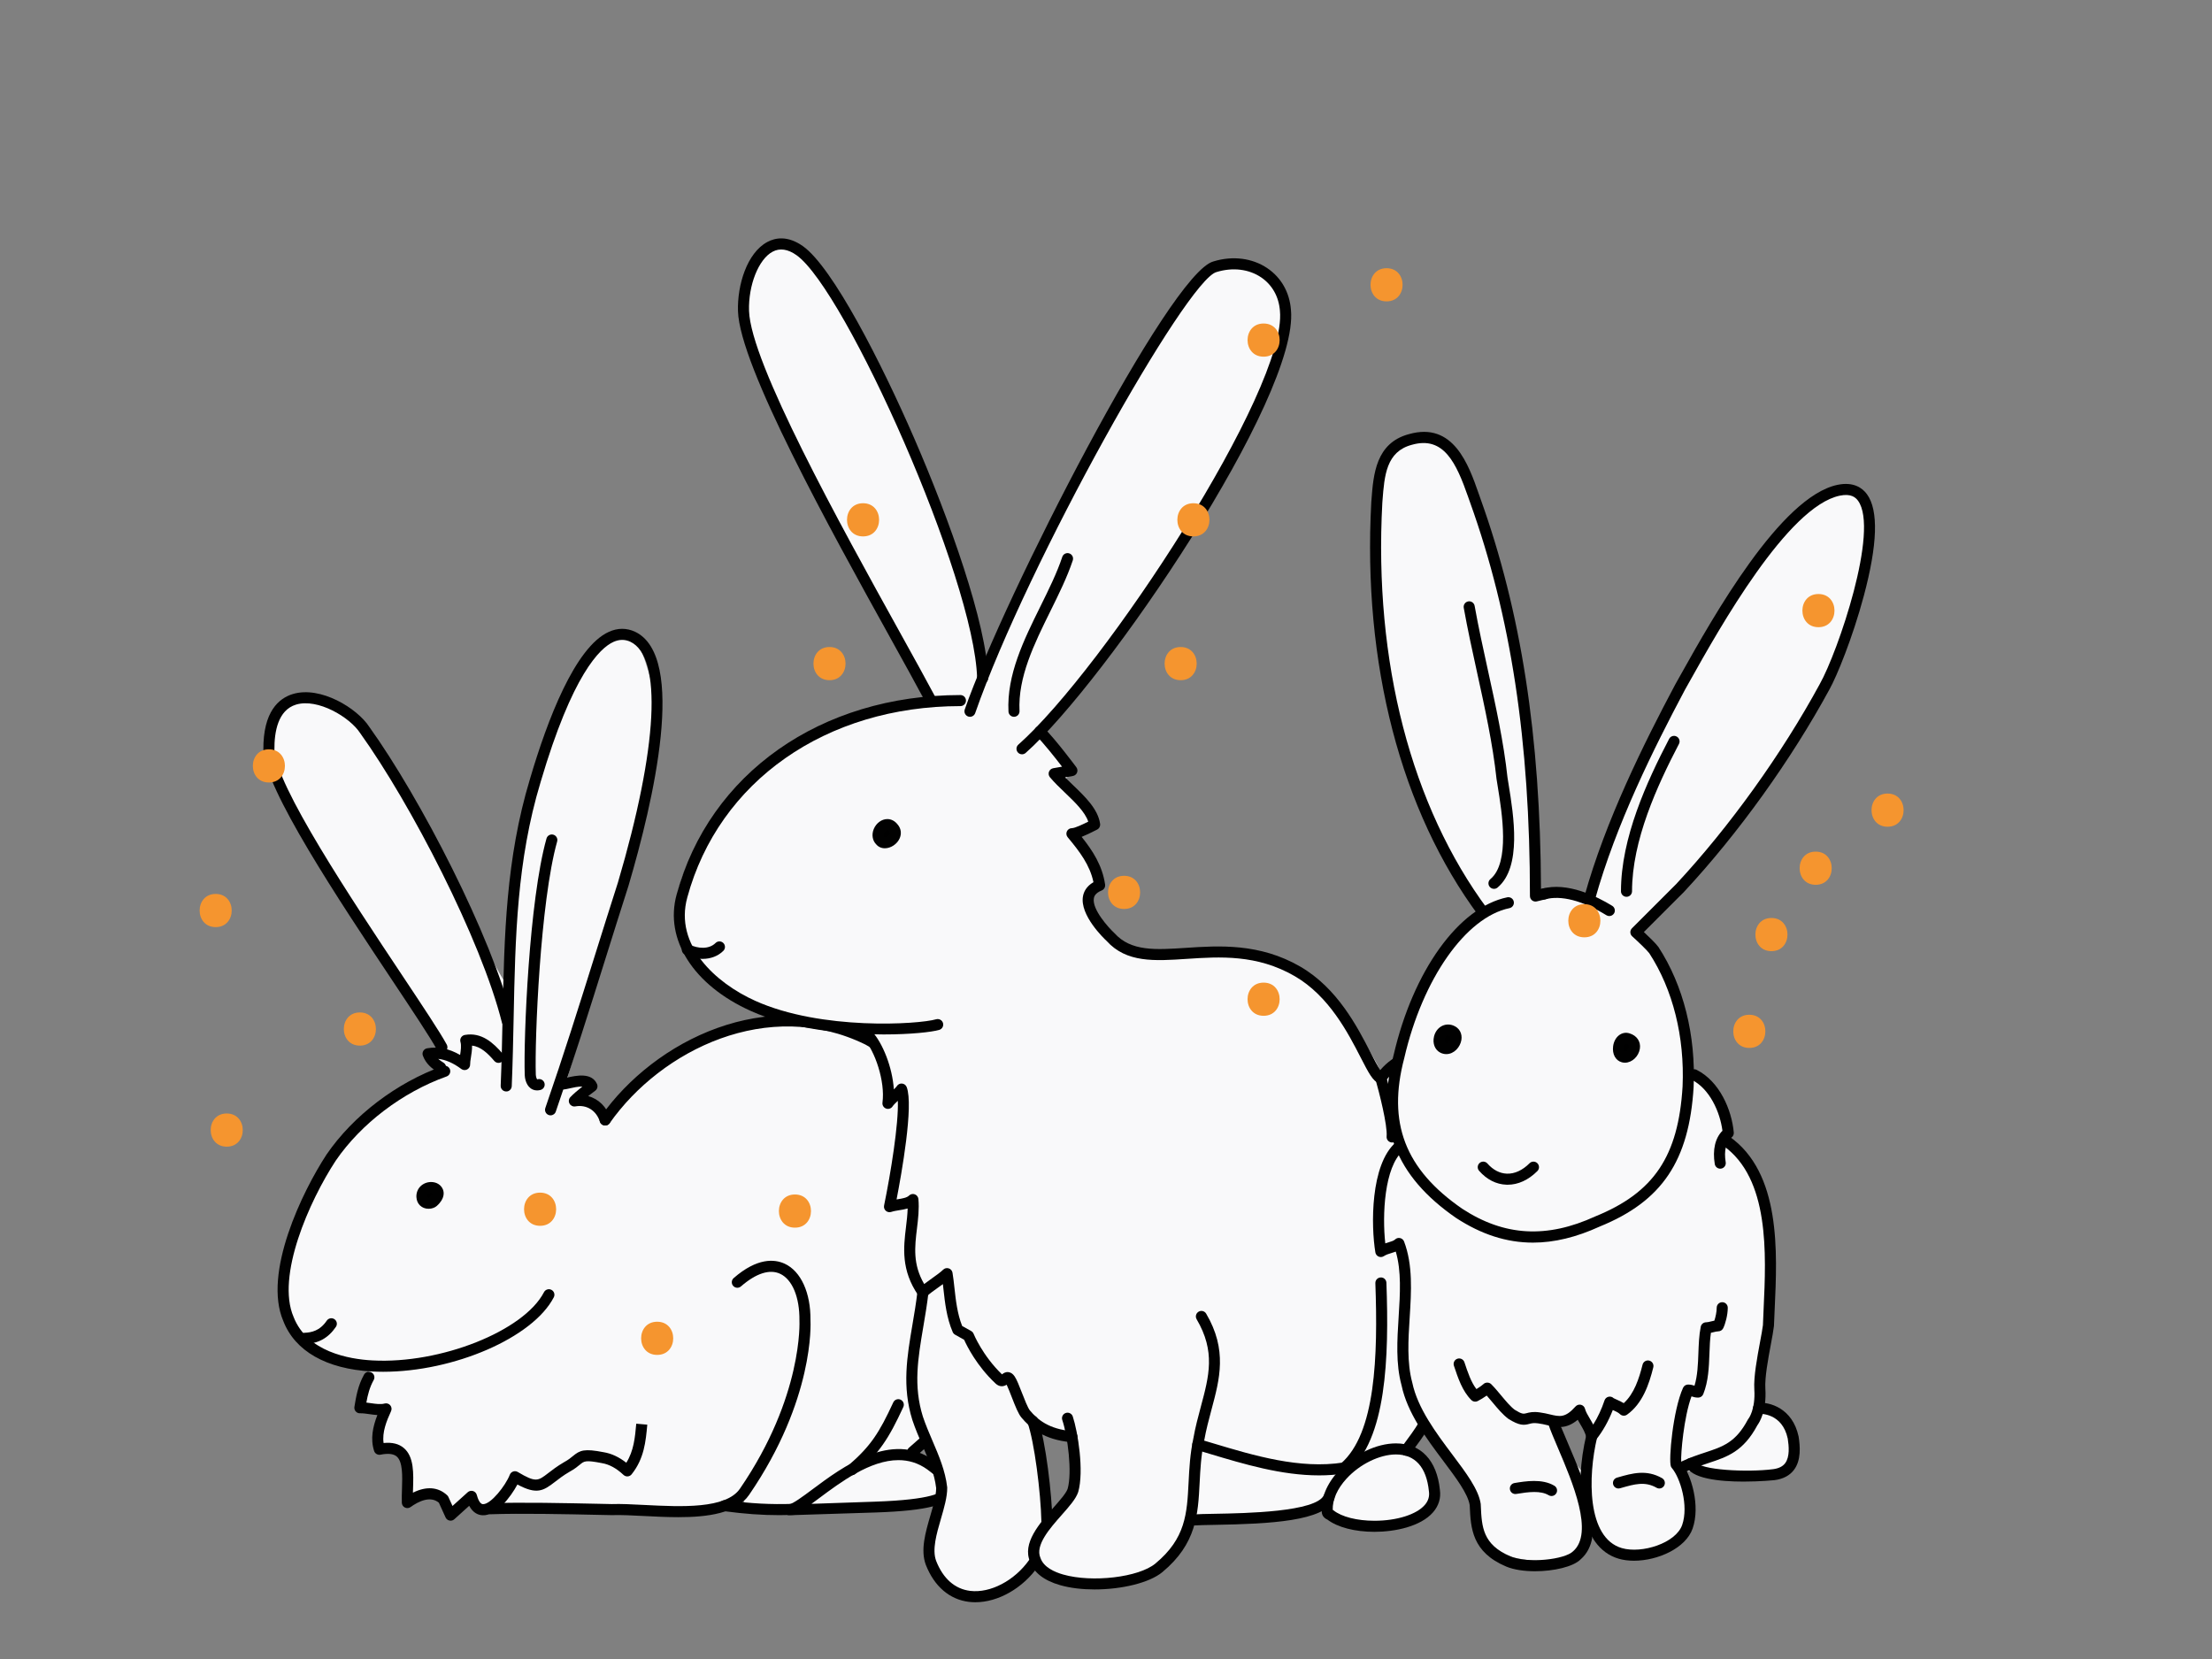 <?xml version="1.0" encoding="utf-8"?>
<!-- Generator: Adobe Illustrator 16.0.0, SVG Export Plug-In . SVG Version: 6.00 Build 0)  -->
<!DOCTYPE svg PUBLIC "-//W3C//DTD SVG 1.1//EN" "http://www.w3.org/Graphics/SVG/1.1/DTD/svg11.dtd">
<svg version="1.1" xmlns="http://www.w3.org/2000/svg" xmlns:xlink="http://www.w3.org/1999/xlink" x="0px" y="0px" width="400px"
	 height="300px" viewBox="0 0 400 300" enable-background="new 0 0 400 300" xml:space="preserve">
<rect x="0" y="0" width="400" height="300" fill="#808080" stroke="none"/>
<g id="Hase_links">
	<g>
		<path fill="#F9F9FA" d="M102.3,195.871c0,0,17.356-55.241,15.728-70.855c-0.058-1.673-2.182-9.298-3.833-9.787
			c-12.121-3.762-22.595,38.995-21.531,64.622c-9.023-14.042-14.884-33.594-25.872-46.661c-4.355-5.119-13.999-12.423-17.442-1.585
			c-1.327,3.679,0.495,7.75,2.071,11.33c3.748,8.591,24.953,38.75,28.488,46.441c-3.422,0.844-2.69,1-0.031,4.36
			c-3.023,1.921-6.815,2.598-9.832,4.7c-7.942,5.451-17.71,23.865-18.681,32.619c-0.57,4.562,0.722,10.422,4.821,13.371
			c3.529,2.24,7.162,2.205,10.792,2.08c-0.445,2.923-1.978,5.883-1.515,8.773c1.095,0.144,2.177-0.074,3.267-0.112
			c0.075,2.179-0.757,4.388-0.682,6.564c3.278,0.25,4.68-1.251,6.088,2.697c0.613,1.978,0.332,4.349,0.401,6.345
			c4.818-2.527,5.062-0.719,7.358,2.655c2.146-0.984,2.485-1.722,4.305-1.603c0.37,0.169,0.589,1.252,1.139,1.415
			c0.733,0.156,1.615-0.602,2.522-0.633c4.271-0.476,29.95,2.083,41.485-0.837c1.177-0.299,2.246-2.314,3.087-2.695
			c-1.282,3.678,2.678,3.904,5.587,3.985c6.728,0.132,32.348-1.113,32.345-3.839c-0.003-3.224-4.667-4.927-7.801-6.271
			c14.371-12.667,15.695-30.426,15.614-39.874c-0.212-24.656-8.693-29.542-15.342-29.558c-7.457-7.312-16.739-7.765-22.02-8.128
			c-19.91-1.767-31.62,15.623-33.354,18.046c-1.164-2.142-3.534-5.012-5.705-4.755c1.039-1.49,2.322-1.176,3.354-2.847
			C105.618,194.615,104.291,195.62,102.3,195.871"/>
	</g>
	<g>
		<path fill="#010101" d="M69.295,248.06c-0.688,0-1.372-0.018-2.049-0.055c-8.218-0.443-13.904-3.678-16.01-9.107
			c-3.745-8.678,3.471-23.502,7.811-30.123c4.828-7.048,12.688-13.022,21.039-16c0.522-0.185,1.092,0.086,1.278,0.606
			s-0.086,1.093-0.606,1.278c-7.968,2.84-15.463,8.533-20.049,15.229c-4.796,7.316-10.796,20.896-7.623,28.252
			c2.45,6.312,9.99,7.638,14.268,7.868c12.316,0.672,27.384-5.331,31.014-12.337c0.253-0.491,0.857-0.682,1.348-0.428
			s0.682,0.857,0.428,1.348C96.343,241.928,82.034,248.06,69.295,248.06z"/>
	</g>
	<g>
		<path fill="#010101" d="M81.484,274.986c-0.068,0-0.136-0.007-0.203-0.021c-0.312-0.065-0.575-0.275-0.707-0.565l-1.213-2.665
			c-1.541-1.271-3.622-0.282-5.117,0.79c-0.3,0.215-0.692,0.247-1.024,0.085c-0.331-0.163-0.545-0.494-0.558-0.863
			c-0.027-0.798,0.001-1.67,0.029-2.514c0.075-2.303,0.161-4.912-0.962-5.862c-0.575-0.484-1.557-0.593-2.925-0.315
			c-0.501,0.093-0.994-0.189-1.15-0.673c-0.71-2.195-0.233-4.394,0.587-6.496c-0.502-0.03-0.999-0.101-1.467-0.168
			c-0.608-0.087-1.185-0.167-1.664-0.153c-0.299,0.019-0.588-0.113-0.785-0.339c-0.198-0.226-0.284-0.527-0.236-0.822
			c0.31-1.885,0.63-3.828,1.74-5.829c0.268-0.483,0.875-0.657,1.359-0.391c0.483,0.269,0.658,0.877,0.39,1.359
			c-0.748,1.35-1.077,2.693-1.329,4.087c0.271,0.031,0.542,0.07,0.809,0.108c0.887,0.127,1.805,0.257,2.473,0.066
			c0.375-0.109,0.779,0.013,1.034,0.309s0.314,0.713,0.151,1.068c-0.817,1.785-1.636,3.815-1.35,5.764
			c1.55-0.161,2.751,0.136,3.654,0.897c1.862,1.575,1.764,4.564,1.669,7.455c-0.007,0.213-0.014,0.423-0.02,0.629
			c2.405-1.204,4.564-1.056,6.195,0.467c0.096,0.09,0.174,0.197,0.228,0.317l0.736,1.617l2.752-2.484
			c0.257-0.233,0.618-0.313,0.952-0.218c0.333,0.099,0.592,0.356,0.683,0.691c0.168,0.617,0.537,1.682,1.125,1.682
			c0.014,0,0.029,0,0.044,0c1.391,0,4.035-3.334,4.807-5.322c0.106-0.275,0.328-0.484,0.606-0.58
			c0.278-0.097,0.584-0.063,0.837,0.087c3.255,1.937,3.639,1.642,5.488,0.211c0.722-0.559,1.621-1.254,2.883-1.99
			c0.769-0.419,1.203-0.777,1.586-1.094c1.297-1.074,2.065-1.39,5.593-0.7c1.382,0.227,2.753,0.865,4.072,1.9
			c1.357-2.162,1.573-4.55,1.8-7.061l1.993,0.175c-0.273,3.019-0.555,6.134-2.833,8.981c-0.174,0.217-0.431,0.353-0.708,0.372
			c-0.275,0.024-0.551-0.076-0.755-0.267c-1.302-1.216-2.585-1.914-3.922-2.134c-2.94-0.571-3.179-0.376-3.965,0.273
			c-0.408,0.337-0.966,0.799-1.878,1.295c-1.123,0.655-1.929,1.28-2.641,1.831c-2.112,1.635-3.292,2.339-6.781,0.468
			c-1.198,2.232-3.815,5.716-6.33,5.562c-0.745-0.039-1.684-0.397-2.39-1.709l-2.69,2.429
			C81.968,274.896,81.729,274.986,81.484,274.986z"/>
	</g>
	<g>
		<path fill="#010101" d="M122.677,274.353c-2.091,0-4.207-0.108-6.188-0.209c-2.177-0.111-4.236-0.216-5.868-0.16l-2.061-0.042
			c-6.373-0.137-14.303-0.308-19.837-0.117c-0.553,0.041-1.016-0.412-1.034-0.965c-0.019-0.552,0.413-1.015,0.965-1.033
			c5.591-0.194,13.552-0.021,19.949,0.115l2.005,0.043c1.663-0.06,3.762,0.048,5.983,0.162c6.541,0.334,14.685,0.749,17.223-2.957
			c11.438-16.683,10.758-30.28,10.75-30.416c0.043-4.212-1.295-7.417-3.496-8.435c-1.898-0.881-4.346-0.089-7.078,2.283
			c-0.418,0.363-1.049,0.318-1.411-0.1c-0.362-0.417-0.318-1.048,0.099-1.41c4.258-3.697,7.37-3.448,9.229-2.589
			c2.925,1.354,4.708,5.262,4.654,10.2c0.033,0.51,0.724,14.353-11.098,31.597C133.185,273.647,128.017,274.353,122.677,274.353z"/>
	</g>
	<g>
		<path fill="#010101" d="M99.559,201.689c-0.108,0-0.218-0.018-0.327-0.055c-0.522-0.181-0.799-0.75-0.619-1.271
			c3.361-9.725,6.067-18.356,8.932-27.496c1.346-4.293,2.717-8.668,4.193-13.271c7.233-24.488,8.078-40.775,2.25-43.547
			c-1-0.457-2.011-0.447-3.073,0.037c-2.451,1.116-7.415,5.879-13.128,25.24l-0.044,0.148c-4.282,14.175-4.562,27.936-4.859,42.504
			c-0.083,4.052-0.168,8.242-0.346,12.436c-0.023,0.553-0.498,1.005-1.042,0.957c-0.552-0.023-0.98-0.489-0.957-1.041
			c0.177-4.172,0.262-8.351,0.344-12.392c0.299-14.71,0.583-28.604,4.942-43.036l0.042-0.142
			c3.114-10.551,8.107-23.712,14.218-26.494c1.599-0.729,3.198-0.739,4.748-0.028c9.453,4.496,3.314,30.717-1.185,45.948
			c-1.481,4.62-2.851,8.99-4.195,13.279c-2.87,9.154-5.58,17.8-8.95,27.551C100.361,201.43,99.974,201.689,99.559,201.689z"/>
	</g>
	<g>
		<path fill="#010101" d="M97.123,197.181c-0.519,0-0.906-0.19-1.163-0.379c-0.965-0.712-1.061-2.125-1.07-2.401
			c-0.227-6.6,0.773-31.557,3.935-42.773c0.15-0.531,0.703-0.84,1.234-0.691c0.531,0.15,0.841,0.702,0.691,1.234
			c-3.055,10.838-4.078,35.848-3.86,42.162c0.015,0.326,0.139,0.748,0.25,0.852c0.006-0.004,0.039-0.007,0.094-0.021
			c0.533-0.146,1.083,0.171,1.227,0.702c0.145,0.533-0.169,1.083-0.703,1.228C97.527,197.154,97.316,197.181,97.123,197.181z"/>
	</g>
	<g>
		<path fill="#010101" d="M79.672,194.016c-0.179,0-0.36-0.048-0.524-0.149c-1.011-0.623-2.12-1.464-2.678-2.968
			c-0.103-0.277-0.078-0.587,0.069-0.844c0.147-0.258,0.401-0.437,0.692-0.488c1.99-0.355,3.955,0.039,5.971,1.202
			c0.128-0.807,0.254-1.696,0.064-2.357c-0.078-0.271-0.037-0.564,0.113-0.805s0.395-0.405,0.673-0.455
			c3.016-0.539,5.155,1.417,6.855,3.4c0.359,0.419,0.311,1.05-0.108,1.409c-0.42,0.36-1.051,0.312-1.41-0.108
			c-1.169-1.363-2.459-2.607-4.027-2.77c0.016,0.752-0.103,1.498-0.206,2.143c-0.078,0.485-0.15,0.943-0.14,1.244
			c0.013,0.384-0.195,0.741-0.536,0.92c-0.34,0.178-0.753,0.146-1.061-0.084c-1.449-1.079-2.828-1.685-4.175-1.829
			c0.256,0.227,0.57,0.451,0.954,0.688c0.47,0.289,0.616,0.905,0.326,1.376C80.335,193.847,80.007,194.016,79.672,194.016z"/>
	</g>
	<g>
		<path fill="#010101" d="M109.433,203.529c-0.422,0-0.815-0.27-0.952-0.692c-0.661-2.044-2.405-3.126-4.442-2.766
			c-0.422,0.076-0.849-0.129-1.054-0.507c-0.206-0.378-0.146-0.846,0.147-1.16c0.516-0.552,1.36-1.273,2.181-1.918
			c-0.727-0.033-1.713,0.193-2.301,0.326c-0.426,0.096-0.791,0.175-1.045,0.199c-0.555,0.05-1.039-0.348-1.093-0.897
			s0.348-1.039,0.897-1.093c0.195-0.02,0.474-0.086,0.8-0.16c1.549-0.349,4.431-1,5.386,1.17c0.191,0.433,0.052,0.94-0.332,1.216
			c-0.39,0.279-0.831,0.614-1.263,0.959c1.859,0.508,3.351,1.939,4.021,4.016c0.17,0.525-0.119,1.089-0.644,1.259
			C109.639,203.514,109.535,203.529,109.433,203.529z"/>
	</g>
	<g>
		<path fill="#010101" d="M79.911,190.375c-0.354,0-0.698-0.188-0.879-0.522c-1.2-2.207-4.344-6.929-7.984-12.396
			c-9.783-14.695-23.181-34.821-23.423-41.84c-0.07-7.018,2.863-9.374,5.337-10.118c5.012-1.507,11.639,2.579,13.82,5.946
			c9.177,12.787,22.101,37.729,25.929,53.011c0.134,0.536-0.191,1.079-0.727,1.213c-0.535,0.135-1.079-0.19-1.213-0.727
			c-3.774-15.064-16.542-39.691-25.641-52.371c-1.86-2.87-7.655-6.341-11.592-5.158c-3.292,0.991-3.946,4.984-3.914,8.159
			c0.222,6.428,13.982,27.099,23.088,40.776c3.817,5.734,6.833,10.265,8.076,12.55c0.264,0.485,0.084,1.092-0.401,1.356
			C80.236,190.336,80.072,190.375,79.911,190.375z"/>
	</g>
	<g>
		<path fill="#010101" d="M165.035,263.543c-0.277,0-0.552-0.114-0.75-0.338c-0.366-0.413-0.327-1.045,0.086-1.411
			c0.587-0.52,1.067-0.939,1.549-1.361c0.796-0.696,1.6-1.399,2.916-2.576c10.88-11.662,13.459-43.421,7.023-56.934
			c-2.198-4.614-5.161-6.841-8.784-6.574c-3.622,0.05-5.866-1.822-7.871-3.501c-0.939-0.786-1.827-1.528-2.746-1.976
			c-17.497-8.551-36.865,0.954-46.208,14.232c-0.318,0.453-0.942,0.563-1.393,0.242c-0.452-0.317-0.561-0.941-0.243-1.393
			c9.818-13.956,30.23-23.914,48.72-14.88c1.138,0.555,2.163,1.411,3.153,2.24c1.903,1.594,3.697,3.09,6.496,3.036
			c4.42-0.296,8.132,2.359,10.681,7.713c6.76,14.194,4.274,46.68-7.432,59.221c-1.388,1.246-2.196,1.953-2.996,2.653
			c-0.479,0.42-0.957,0.838-1.541,1.354C165.506,263.46,165.27,263.543,165.035,263.543z"/>
	</g>
	<g>
		<path fill="#010101" d="M154.059,266.76c-0.281,0-0.56-0.117-0.757-0.347c-0.361-0.418-0.315-1.049,0.103-1.41
			c4.065-3.51,5.595-5.927,8.128-11.407c0.232-0.501,0.829-0.721,1.327-0.487c0.501,0.231,0.72,0.825,0.488,1.327
			c-2.626,5.68-4.325,8.358-8.636,12.081C154.523,266.68,154.291,266.76,154.059,266.76z"/>
	</g>
	<g>
		<path fill="#010101" d="M142.725,274c-0.537,0-0.98-0.385-0.999-0.925c-0.002-0.074,0.003-0.126,0.016-0.196
			c0.06-0.479,0.46-0.846,0.958-0.863c0.624-0.021,2.542-1.446,4.233-2.708c5.356-3.993,14.321-10.676,21.913-5.214
			c1.921,1.381,4.399,3.471,3.741,5.639c-0.723,2.384-4.836,3.447-14.198,3.77L142.76,274C142.749,274,142.736,274,142.725,274z
			 M162.468,264.038c-5.114,0-10.46,3.986-14.338,6.878c-0.504,0.376-0.965,0.719-1.39,1.027l11.581-0.398
			c10.224-0.353,12.128-1.65,12.353-2.393c0.053-0.175,0.159-1.164-2.996-3.433C166.019,264.526,164.257,264.038,162.468,264.038z"
			/>
	</g>
	<g>
		<path fill="#010101" d="M140.952,273.988c-3.203,0-6.267-0.225-10.012-0.718c-0.548-0.072-0.933-0.574-0.861-1.122
			c0.072-0.548,0.572-0.935,1.122-0.86c4.608,0.605,8.151,0.794,12.235,0.656c0.565-0.035,1.015,0.413,1.034,0.965
			s-0.413,1.015-0.965,1.033C142.634,273.973,141.788,273.988,140.952,273.988z"/>
	</g>
	<g>
		<path fill="#010101" d="M55.104,243c-0.537,0-0.98-0.421-0.999-0.961c-0.019-0.552,0.413-1.012,0.965-1.031
			c1.207-0.041,2.754-0.326,4.016-2.189c0.31-0.456,0.931-0.577,1.389-0.268c0.458,0.31,0.577,0.928,0.268,1.385
			C59.4,241.917,57.568,243,55.139,243C55.127,243,55.116,243,55.104,243z"/>
	</g>
	<g>
		<path d="M76.299,216.429c0.064,1.337,1.528,1.335,2.03,0.889c0.775-0.688,1.034-1.36,0.843-1.846
			C78.675,214.217,76.212,214.617,76.299,216.429z"/>
		<path fill="#010101" d="M77.505,218.585L77.505,218.585c-1.238,0-2.145-0.867-2.205-2.108c-0.035-0.728,0.208-1.404,0.685-1.904
			c0.501-0.526,1.221-0.828,1.975-0.828c0.989,0,1.81,0.521,2.141,1.359c0.174,0.441,0.413,1.609-1.108,2.962
			C78.622,218.396,78.08,218.585,77.505,218.585z M77.96,215.744c-0.203,0-0.405,0.08-0.527,0.208
			c-0.063,0.066-0.147,0.184-0.135,0.429c0.007,0.156,0.01,0.204,0.207,0.204c0.093,0,0.166-0.024,0.187-0.035
			c0.436-0.392,0.54-0.682,0.541-0.751C78.221,215.785,78.1,215.744,77.96,215.744z"/>
	</g>
	<g>
		<path fill="#010101" d="M167.278,205.353c-0.026,0-0.052-0.001-0.078-0.003c-0.551-0.042-0.963-0.523-0.92-1.074
			c0.579-7.514-4.078-11.184-4.276-11.336c-0.437-0.335-0.521-0.962-0.188-1.4c0.334-0.438,0.958-0.525,1.397-0.191
			c0.234,0.177,5.727,4.44,5.061,13.082C168.234,204.954,167.796,205.353,167.278,205.353z"/>
	</g>
</g>
<g id="Hase_Mitte">
	<g>
		<path fill="#F9F9FA" d="M262.045,195.443c-5.441-8.949-9.806-1.805-11.979-0.837c-5.331-11.983-17.375-21.125-21.733-22.215
			c-7.626-1.816-16.28,1.601-23.542-0.579c-5.085-1.452-8.478-5.422-8.478-10.143c0-2.179,3.756,0.008,2.667-3.261
			c-0.363-1.815-3.756-5.818-4.846-6.908c7.626-2.542,1.815-6.9-2.179-10.169c5.084-2.542-3.762-9.221-3.762-9.221
			c10.895-12.711,20.104-26.006,29.545-39.08c5.812-7.99,21.189-37.891,11.018-44.428c-10.795-6.94-17.672,8.23-22.394,17.31
			c-9.08,16.706-21.427,37.406-27.964,55.201c-2.293-10.773-28.449-92.848-41.522-75.053c-7.161,9.746,3.509,27.359,7.504,35.349
			c7.263,15.616,15.979,30.506,23.243,46.122c-3.996,1.816-18.153-0.715-33.649,15.5c-6.537,6.537-14.289,17.548-11.02,26.264
			c4.721,11.984,21.308,15.624,32.565,16.473c4.722,1.453,4.937,10.126,4.937,13.395c0.726-1.089,1.932-0.814,2.659-1.903
			c1.09,7.263-0.939,14.525-2.755,21.062c1.089-1.089,3.802-0.533,4.529-1.259c-0.406,7.085-0.284,11.562,1.877,17.664
			c-0.362,4.358-2.604,14.356-1.877,19.077c1.089,5.447,6.167,10.975,6.167,16.423c-2.173,4.13-5.725,9.728-0.164,16.37
			c2.542,3.631,11.022,1.47,16.706-3.269c1.821,1.711,9.388,3.93,16.348,2.438c5.617-1.206,10.336-7.312,12.229-11.259
			c9.197,0.241,21.25-0.309,24.152-3.739c-0.363,6.9,14.791,6.767,18.06,2.046c1.815-2.542,1.044-7.36-3.113-10.805
			c6.415-9.2,11.143-33.748,11.506-42.101C267.141,212.646,266.402,201.618,262.045,195.443z M189.319,273.416l-1.285-14.404
			c0,0,2.576,0.168,3.841,0.794c1.26,0.627,2.156,1.157,2.537,6.364C194.789,271.376,189.319,273.416,189.319,273.416z"/>
	</g>
	<g>
		<path fill="#010101" d="M193.839,260.806c-0.029,0-0.059-0.001-0.089-0.004c-5.062-0.449-7.49-2.621-9.041-4.464
			c-0.547-0.648-1.058-1.907-1.774-3.752c-0.303-0.779-0.636-1.639-0.9-2.182c-0.867,0.534-1.565,0.188-2.021-0.237
			c-3.401-3.189-5.175-6.79-5.669-7.896l-1.639-0.92c-0.192-0.107-0.343-0.276-0.43-0.479c-1.1-2.566-1.404-5.34-1.674-7.786
			c-0.033-0.298-0.065-0.591-0.098-0.877c-0.273,0.199-0.56,0.403-0.851,0.612c-0.799,0.569-1.625,1.158-2.05,1.584
			c-0.21,0.209-0.499,0.317-0.797,0.288c-0.295-0.027-0.563-0.184-0.732-0.427c-3.182-4.595-2.682-8.729-2.241-12.378
			c0.139-1.152,0.273-2.262,0.298-3.355c-0.493,0.144-1.002,0.226-1.483,0.304c-0.536,0.086-1.042,0.168-1.483,0.315
			c-0.338,0.114-0.713,0.038-0.98-0.2c-0.268-0.237-0.388-0.599-0.316-0.949c1.203-5.856,2.649-14.78,2.488-18.942
			c-0.387,0.362-0.777,0.74-0.945,1.001c-0.253,0.395-0.746,0.561-1.186,0.397c-0.439-0.161-0.708-0.606-0.646-1.071
			c0.517-3.865-1.374-9.354-3.345-11.498c-0.374-0.406-0.348-1.039,0.059-1.413c0.406-0.375,1.04-0.348,1.413,0.06
			c1.889,2.054,3.669,6.426,3.929,10.46c0.242-0.232,0.457-0.453,0.538-0.584c0.199-0.324,0.562-0.511,0.945-0.473
			c0.379,0.035,0.705,0.283,0.841,0.639c1.282,3.349-0.949,15.773-1.831,20.317c0.067-0.012,0.134-0.022,0.201-0.033
			c0.85-0.137,1.652-0.267,2.045-0.659c0.274-0.275,0.684-0.365,1.047-0.233c0.365,0.132,0.621,0.463,0.656,0.85
			c0.164,1.808-0.051,3.588-0.259,5.31c-0.402,3.328-0.783,6.486,1.304,10.064c0.415-0.32,0.885-0.655,1.369-1.001
			c0.802-0.571,1.631-1.163,2.056-1.589c0.264-0.267,0.654-0.359,1.012-0.247c0.357,0.114,0.621,0.418,0.683,0.788
			c0.143,0.85,0.243,1.76,0.349,2.723c0.243,2.205,0.516,4.691,1.397,6.909l1.632,0.916c0.199,0.111,0.354,0.289,0.439,0.5
			c0.016,0.04,1.615,3.952,5.136,7.338c0.242-0.204,0.627-0.476,1.168-0.408c0.424,0.053,0.794,0.305,1.099,0.748
			c0.409,0.599,0.839,1.707,1.338,2.991c0.45,1.158,1.066,2.745,1.44,3.188c1.384,1.645,3.379,3.377,7.688,3.76
			c0.55,0.049,0.957,0.534,0.908,1.085C194.788,260.414,194.352,260.806,193.839,260.806z"/>
	</g>
	<g>
		<path fill="#010101" d="M159.793,187.06c-7.17,0-16.654-0.925-24.052-4.26c-10.358-4.667-15.613-12.921-13.389-21.029
			c5.94-21.919,26.087-36.084,51.325-36.084c0.552,0,1,0.448,1,1s-0.448,1-1,1c-24.309,0-43.698,13.585-49.396,34.61
			c-2.37,8.637,5.135,15.46,12.281,18.679c11.984,5.403,29.572,4.263,32.72,3.342c0.532-0.152,1.086,0.149,1.241,0.68
			c0.155,0.529-0.149,1.085-0.679,1.24C168.508,186.628,164.69,187.06,159.793,187.06z"/>
	</g>
	<g>
		<path fill="#010101" d="M189.318,276c-0.542,0-0.988-0.266-1-0.811c-0.11-5.307-1.289-14.575-2.507-17.927
			c-0.188-0.52,0.079-1.051,0.598-1.239c0.517-0.188,1.092,0.099,1.282,0.618c1.428,3.928,2.527,13.671,2.627,18.496
			c0.011,0.552-0.427,0.862-0.979,0.862C189.333,276,189.326,276,189.318,276z"/>
	</g>
	<g>
		<path fill="#010101" d="M176.376,289.737c-0.391,0-0.779-0.022-1.163-0.069c-3.501-0.422-6.27-2.801-7.795-6.698
			c-0.997-2.658-0.074-5.833,0.819-8.903c0.534-1.838,1.04-3.575,1.052-4.965c-0.307-2.646-1.372-5.129-2.498-7.757
			c-0.629-1.468-1.28-2.986-1.808-4.57c-1.885-6.027-0.963-11.46,0.013-17.212c0.327-1.925,0.665-3.915,0.906-5.981
			c0.064-0.549,0.563-0.946,1.109-0.877c0.549,0.064,0.941,0.561,0.877,1.109c-0.248,2.117-0.59,4.134-0.921,6.084
			c-0.975,5.747-1.817,10.711-0.082,16.262c0.496,1.487,1.13,2.967,1.743,4.397c1.142,2.664,2.322,5.418,2.654,8.379
			c0.004,0.037,0.006,0.074,0.006,0.111c0,1.684-0.55,3.575-1.132,5.577c-0.802,2.757-1.63,5.607-0.872,7.631
			c1.257,3.212,3.391,5.093,6.167,5.428c3.648,0.439,8.03-1.865,10.66-5.604c0.318-0.452,0.942-0.562,1.393-0.243
			c0.452,0.318,0.561,0.941,0.243,1.394C184.933,287.232,180.488,289.737,176.376,289.737z"/>
	</g>
	<g>
		<path fill="#010101" d="M197.94,287.421c-2.214,0-4.381-0.245-6.225-0.771c-2.91-0.83-4.787-2.287-5.431-4.213
			c-1.494-3.354,1.685-6.951,4.239-9.842c1.117-1.265,2.272-2.572,2.542-3.38c0.847-2.96,0.013-9.498-0.97-12.44
			c-0.175-0.523,0.108-1.09,0.632-1.265c0.521-0.177,1.09,0.107,1.265,0.632c0.919,2.755,2.067,9.877,0.982,13.665
			c-0.411,1.235-1.589,2.568-2.954,4.112c-2.175,2.462-4.882,5.525-3.875,7.795c0.571,1.695,2.55,2.565,4.116,3.012
			c5.261,1.502,13.672,0.5,16.666-1.984c5.493-4.557,5.721-9.029,6.009-14.692c0.127-2.499,0.259-5.083,0.858-7.924
			c0.359-2.042,0.869-3.941,1.362-5.777c1.491-5.557,2.669-9.945-0.765-15.785c-0.279-0.477-0.121-1.089,0.355-1.369
			c0.476-0.28,1.089-0.121,1.369,0.355c3.858,6.562,2.456,11.786,0.972,17.317c-0.481,1.795-0.979,3.65-1.331,5.639
			c-0.573,2.72-0.7,5.225-0.823,7.646c-0.288,5.662-0.561,11.012-6.729,16.129C207.834,286.25,202.777,287.421,197.94,287.421z"/>
	</g>
	<g>
		<path fill="#010101" d="M184.814,136.402c-0.276,0-0.552-0.114-0.749-0.337c-0.366-0.414-0.328-1.046,0.085-1.412
			c15.458-13.686,48.667-64.338,47.302-78.449c-0.195-2.548-1.395-4.685-3.377-6.034c-2.229-1.517-5.179-1.871-8.102-0.972
			c-5.427,1.449-34.144,52.562-43.627,79.752c-0.182,0.521-0.752,0.797-1.273,0.615s-0.797-0.752-0.615-1.273
			c7.106-20.374,36.986-78.887,44.964-81.016c3.469-1.067,7.045-0.621,9.779,1.24c2.495,1.699,4.002,4.368,4.243,7.515
			c1.527,15.781-33.471,67.285-47.968,80.119C185.286,136.319,185.049,136.402,184.814,136.402z"/>
	</g>
	<g>
		<path fill="#010101" d="M254.281,263.243c-0.206,0-0.414-0.063-0.593-0.195c-0.444-0.328-0.539-0.954-0.211-1.398l0.523-0.703
			c3.31-4.435,7.428-9.953,10.687-31.757c3.259-21.792-1.342-34.23-6.995-36.565c-2.481-1.023-5.029,0.017-7.179,2.931
			c-0.256,0.349-0.712,0.494-1.121,0.355c-1.125-0.375-1.909-1.901-3.333-4.672c-2.277-4.43-5.718-11.124-11.935-14.722
			c-6.846-3.964-13.571-3.516-19.506-3.124c-5.859,0.391-10.926,0.726-14.509-3.245c-0.448-0.41-4.896-4.658-4.27-8.084
			c0.141-0.77,0.592-1.783,1.894-2.539c-0.654-3.12-2.503-5.539-4.664-8.129c-0.249-0.298-0.302-0.712-0.138-1.064
			s0.518-0.576,0.906-0.576c0.544,0,2.078-0.74,2.955-1.179c-0.592-1.77-2.429-3.529-4.212-5.236
			c-0.953-0.912-1.938-1.854-2.723-2.797c-0.228-0.274-0.293-0.649-0.17-0.984c0.123-0.334,0.414-0.579,0.765-0.641l1.599-0.282
			c-1.219-1.586-3.307-4.233-4.726-5.652c-0.391-0.391-0.391-1.024,0-1.414c0.391-0.391,1.023-0.391,1.414,0
			c2.205,2.206,5.75,6.968,5.9,7.17c0.207,0.278,0.254,0.644,0.126,0.966c-0.128,0.322-0.414,0.555-0.755,0.615l-1.411,0.249
			c0.43,0.434,0.89,0.874,1.363,1.327c2.257,2.161,4.591,4.395,4.973,7.078c0.061,0.426-0.159,0.844-0.543,1.036l-0.342,0.173
			c-0.863,0.437-1.703,0.85-2.454,1.144c2.02,2.53,3.742,5.188,4.242,8.619c0.066,0.455-0.187,0.896-0.612,1.07
			c-1.256,0.513-1.379,1.186-1.42,1.407c-0.364,1.997,2.643,5.316,3.726,6.322c2.994,3.312,7.389,3.021,12.954,2.652
			c5.911-0.392,13.269-0.881,20.64,3.389c6.725,3.891,10.327,10.899,12.711,15.537c0.578,1.125,1.259,2.449,1.757,3.179
			c2.594-3.006,5.779-3.997,8.86-2.727c6.562,2.711,11.646,15.731,8.211,38.709c-3.333,22.302-7.801,28.287-11.062,32.658
			l-0.517,0.694C254.891,263.103,254.588,263.243,254.281,263.243z"/>
	</g>
	<g>
		<path fill="#010101" d="M168.35,127.687c-0.358,0-0.704-0.192-0.884-0.53c-1.669-3.14-3.928-7.216-6.542-11.936
			c-10.823-19.536-27.178-49.059-27.474-58.958c-0.141-4.727,1.637-10.541,5.31-12.507c1.396-0.747,3.646-1.221,6.444,0.766
			c5.384,3.827,14.215,21.136,20.142,34.796c6.28,14.473,13.084,33.444,13.349,43.284c0.015,0.552-0.42,1.012-0.973,1.026
			c-0.531,0.035-1.011-0.42-1.026-0.973c-0.487-18.114-23.841-70.243-32.65-76.503c-1.575-1.118-3.035-1.333-4.342-0.633
			c-2.524,1.351-4.393,6.043-4.254,10.684c0.281,9.413,16.495,38.681,27.224,58.048c2.619,4.728,4.881,8.811,6.559,11.965
			c0.259,0.488,0.074,1.093-0.413,1.353C168.669,127.649,168.508,127.687,168.35,127.687z"/>
	</g>
	<g>
		<path fill="#010101" d="M248.557,277.002c-3.575,0-6.674-0.809-8.542-2.223c-0.491-0.204-0.945-0.651-0.994-1.299
			c-0.209-2.466,0.861-5.119,3.015-7.464c2.794-3.041,6.873-5.006,10.392-5.006c4.519,0,7.417,3.069,7.952,8.421
			c0.209,1.452-0.213,2.858-1.224,4.024C256.889,276.07,252.194,277.002,248.557,277.002z M240.997,273.024
			c0.046,0.025,0.088,0.054,0.127,0.084c1.481,1.186,4.26,1.894,7.433,1.894c4.016,0,7.583-1.121,9.088-2.856
			c0.637-0.734,0.882-1.544,0.749-2.473c-0.438-4.373-2.5-6.662-5.967-6.662c-2.939,0-6.523,1.752-8.918,4.359
			C241.828,269.198,240.945,271.194,240.997,273.024z"/>
	</g>
	<g>
		<path fill="#010101" d="M243.075,266.454c-0.282,0-0.563-0.119-0.762-0.352c-0.357-0.421-0.307-1.052,0.113-1.41
			c6.372-5.426,6.752-19.551,6.283-32.652c-0.021-0.553,0.411-1.016,0.963-1.035c0.553-0.036,1.017,0.411,1.035,0.963
			c0.486,13.58,0.037,28.27-6.984,34.248C243.535,266.376,243.305,266.454,243.075,266.454z"/>
	</g>
	<g>
		<path fill="#010101" d="M238.532,266.796c-6.797,0-13.593-2.04-19.725-3.881c-0.836-0.251-1.663-0.499-2.48-0.74
			c-0.529-0.155-0.833-0.711-0.677-1.241c0.155-0.529,0.705-0.837,1.241-0.677c0.82,0.241,1.651,0.49,2.491,0.742
			c7.343,2.205,15.669,4.705,23.537,3.467c0.56-0.083,1.058,0.288,1.144,0.833c0.085,0.546-0.288,1.058-0.833,1.144
			C241.67,266.687,240.101,266.796,238.532,266.796z"/>
	</g>
	<g>
		<path d="M161.512,149.685c1.39,1.574-1.333,3.511-2.298,2.36C157.818,150.652,160.121,147.929,161.512,149.685z"/>
		<path fill="#010101" d="M160.005,153.394c-0.623,0-1.176-0.251-1.558-0.706c-0.672-0.665-0.866-1.75-0.446-2.766
			c0.447-1.082,1.436-1.808,2.46-1.808c0.697,0,1.349,0.337,1.834,0.95c0.635,0.717,0.788,1.662,0.386,2.554
			C162.217,152.646,161.091,153.394,160.005,153.394z M160.461,150.113c-0.177,0-0.472,0.235-0.612,0.573
			c-0.113,0.273-0.089,0.492,0.07,0.651l0.085,0.057c0.264,0,0.704-0.268,0.853-0.599c0.064-0.143,0.069-0.262-0.096-0.448
			C160.671,150.234,160.561,150.113,160.461,150.113z"/>
	</g>
	<g>
		<path fill="#010101" d="M127.044,173.396c-1.048,0-2.151-0.258-3.204-0.783c-0.494-0.247-0.695-0.848-0.448-1.342
			c0.247-0.494,0.846-0.692,1.341-0.447c1.402,0.7,3.455,0.904,4.657-0.297c0.39-0.391,1.024-0.391,1.414,0s0.39,1.024-0.001,1.414
			C129.843,172.902,128.496,173.396,127.044,173.396z"/>
	</g>
	<g>
		<path fill="#010101" d="M215.804,275.857c-0.521,0-0.96-0.403-0.997-0.931c-0.038-0.551,0.377-1.028,0.929-1.067
			c0.926-0.064,2.338-0.089,3.974-0.118c5.481-0.096,18.319-0.321,19.706-3.385c0.228-0.504,0.818-0.727,1.323-0.499
			c0.504,0.228,0.727,0.82,0.499,1.323c-1.762,3.892-11.584,4.387-21.493,4.561c-1.607,0.028-2.995,0.053-3.87,0.114
			C215.851,275.856,215.827,275.857,215.804,275.857z"/>
	</g>
	<g>
		<path fill="#010101" d="M251.742,206.599c-0.03,0-0.061-0.001-0.092-0.004c-0.55-0.051-0.955-0.537-0.905-1.087
			c0.186-2.032-1.379-8.104-1.998-10.271c-0.151-0.531,0.156-1.084,0.688-1.236c0.526-0.146,1.084,0.155,1.236,0.688
			c0.238,0.834,2.319,8.231,2.066,11.002C252.689,206.209,252.254,206.599,251.742,206.599z"/>
	</g>
	<g>
		<path fill="#010101" d="M183.363,129.622c-0.529,0-0.971-0.415-0.998-0.95c-0.335-6.65,2.774-12.945,5.782-19.033
			c1.534-3.104,2.982-6.035,3.948-8.935c0.175-0.524,0.74-0.808,1.265-0.632c0.524,0.175,0.807,0.741,0.632,1.265
			c-1.01,3.029-2.488,6.021-4.053,9.188c-2.894,5.858-5.887,11.917-5.578,18.046c0.028,0.551-0.396,1.021-0.948,1.049
			C183.397,129.621,183.38,129.622,183.363,129.622z"/>
	</g>
</g>
<g id="Hase_rechts">
	<g>
		<path fill="#F9F9FA" d="M335.935,107.966c1.151-5.532,6.007-17.84-1.495-19.051c-9.566-0.877-22.76,22.031-26.874,30.02
			c-7.264,14.044-15.18,28.685-20.507,43.696c-2.662-1.452-6.674-1.052-8.546-0.843c-0.579-15.553-5.21-50.993-8.114-59.95
			c-2.18-7.022-5.876-26.908-17.251-21.972c-4.392,1.907-4.84,12.47-4.358,17.795c0.972,9.927-0.209,33.32,16.405,64.126
			c1.142,2.111,2.278,2.871,2.026,4.33c-3.541,2.18-15.412,19.854-15.412,29.053c0,5.569,1.793,9.624,0.612,12.62
			c-1.935,4.602-5.385,14.526-2.962,19.126c0.483-0.967,1.691-1.694,2.662-2.179c3.387,3.872,0.97,15.737,0.97,20.095
			c0,8.231,2.604,10.468,7.139,16.641c1.319,1.799,4.009,5.635,5.22,7.329c2.18,2.664,1.317,7.598,2.77,10.018
			c2.424,3.876,19.247,5.717,19.247-1.061c4.603,3.146,10.413,6.777,15.254,0.968c3.631-3.873,2.542-8.958,1.09-12.831
			c4.448,0,13.136,3.482,18.702,0.091c7.264-4.599-1.543-11.438-4.286-11.328c1.199-9.189,4.74-40.059-5.576-47.594
			c1.147-8.263-5.936-11.259-6.661-12.712c-1.998-18.702-6.174-20.459-10.044-26.27
			C295.944,168.084,330.034,136.293,335.935,107.966z M286.377,265.443l-0.362,0.544c-1.907-1.906-3.269-5.9-3.814-8.442
			c2.271,0.182,3.269-2.905,4.631,0C287.739,259.724,286.377,262.992,286.377,265.443z"/>
	</g>
	<g>
		<path fill="#010101" d="M291.013,165.651c-0.179,0-0.359-0.048-0.523-0.148c-4.299-2.645-8.24-3.668-11.107-2.869
			c-0.531,0.146-1.083-0.164-1.231-0.696c-0.147-0.532,0.164-1.083,0.696-1.231c4.587-1.27,9.922,1.39,12.691,3.094
			c0.47,0.289,0.617,0.905,0.327,1.376C291.677,165.482,291.349,165.651,291.013,165.651z"/>
	</g>
	<g>
		<path fill="#010101" d="M277.205,224.705c-4.765,0.001-9.327-1.479-13.89-4.455c-11.028-7.604-14.617-16.948-11.315-29.42
			c3.522-15.265,11.786-26.758,20.557-28.568c0.541-0.108,1.07,0.236,1.182,0.777s-0.236,1.07-0.777,1.182
			c-7.894,1.63-15.715,12.77-19.02,27.09c-3.105,11.733,0.131,20.137,10.487,27.278c7.612,4.964,15.27,5.403,24.073,1.367
			c10.59-4.303,14.998-10.883,15.762-23.483c0.39-8.962-1.746-17.523-6.015-24.09c-0.384-0.536-2.109-2.174-3.101-3.072
			c-0.203-0.184-0.322-0.443-0.329-0.717s0.1-0.538,0.293-0.731l7.99-7.989c9.645-10.361,19.121-23.56,25.976-36.186
			c3.277-5.827,10.789-27.831,6.915-33.136c-0.436-0.597-1.252-1.341-3.293-0.921c-9.434,1.952-21.776,23.984-27.047,33.393
			l-0.973,1.732c-5.575,10.493-12.473,24.306-16.251,37.908c-0.147,0.532-0.7,0.84-1.231,0.696
			c-0.532-0.148-0.844-0.699-0.696-1.231c3.831-13.788,10.79-27.729,16.425-38.333l0.981-1.749
			c5.862-10.464,18.06-32.237,28.389-34.375c2.918-0.6,4.502,0.592,5.312,1.7c2.113,2.895,1.92,9.088-0.577,18.409
			c-2.039,7.613-4.906,14.57-6.202,16.875c-6.925,12.755-16.509,26.102-26.288,36.607l-7.278,7.278
			c0.864,0.807,2.179,2.072,2.639,2.717c4.519,6.948,6.768,15.928,6.359,25.319c-0.809,13.348-5.724,20.648-16.966,25.216
			C285.063,223.731,281.068,224.705,277.205,224.705z"/>
	</g>
	<g>
		<path d="M294.366,187.817c-1.725-0.546-2.36,2.904-0.816,3.313S296.772,188.543,294.366,187.817z"/>
		<path fill="#010101" d="M293.845,192.169C293.844,192.169,293.844,192.169,293.845,192.169c-0.187,0-0.372-0.024-0.551-0.071
			c-1.138-0.302-1.776-1.465-1.591-2.896c0.223-1.708,1.574-2.783,2.965-2.338c1.323,0.398,2.064,1.481,1.877,2.753
			C296.337,191.024,295.126,192.169,293.845,192.169z M294.077,188.774c-0.14,0.009-0.344,0.27-0.394,0.714
			c-0.048,0.421,0.077,0.649,0.114,0.674l0.047,0.007l0,0c0.225,0,0.655-0.395,0.722-0.844
			C294.588,189.181,294.623,188.939,294.077,188.774z"/>
	</g>
	<g>
		<path d="M262.408,186.364c-1.997-0.726-2.911,2.384-1.498,3.099C262.681,190.359,264.405,187.091,262.408,186.364z"/>
		<path fill="#010101" d="M261.534,190.617L261.534,190.617c-0.37,0-0.732-0.088-1.076-0.262c-0.981-0.497-1.44-1.669-1.143-2.917
			c0.391-1.641,1.916-2.565,3.435-2.014c1.131,0.411,1.724,1.46,1.51,2.672C264.041,189.336,262.962,190.617,261.534,190.617z
			 M261.825,187.255c-0.324,0-0.512,0.424-0.564,0.647c-0.079,0.329-0.012,0.611,0.101,0.668c0.062,0.032,0.119,0.047,0.173,0.047
			c0.299,0,0.68-0.438,0.756-0.868c0.061-0.342-0.091-0.396-0.224-0.445C261.978,187.271,261.896,187.255,261.825,187.255z"/>
	</g>
	<g>
		<path fill="#010101" d="M272.631,214.236c-0.07,0-0.141-0.001-0.21-0.003c-1.853-0.061-3.565-0.931-4.954-2.515
			c-0.364-0.415-0.322-1.047,0.093-1.411c0.414-0.363,1.048-0.324,1.411,0.093c1.015,1.157,2.23,1.792,3.516,1.834
			c1.404,0.054,2.828-0.604,4.105-1.882c0.391-0.391,1.023-0.391,1.414,0s0.391,1.023,0,1.414
			C276.387,213.386,274.532,214.236,272.631,214.236z"/>
	</g>
	<g>
		<path fill="#010101" d="M268.22,166.032c-0.306,0-0.607-0.14-0.804-0.404c-14.117-19.026-21.022-45.601-19.444-74.829l0.032-0.419
			c0.349-4.578,0.783-10.276,6.765-11.872c8.044-2.303,10.793,5.519,12.605,10.695l0.334,0.949
			c7.36,20.479,10.848,42.946,10.951,70.606l0.516-0.126c0.536-0.133,1.077,0.197,1.209,0.734c0.131,0.536-0.198,1.078-0.734,1.209
			l-1.751,0.428c-0.298,0.07-0.613,0.004-0.854-0.186c-0.242-0.189-0.383-0.479-0.383-0.786c0-28.008-3.443-50.634-10.836-71.205
			l-0.339-0.962c-2.149-6.136-4.399-11.08-10.186-9.429c-4.627,1.234-4.955,5.539-5.303,10.096l-0.03,0.398
			c-1.552,28.74,5.215,54.854,19.054,73.506c0.329,0.443,0.236,1.069-0.207,1.398C268.636,165.968,268.427,166.032,268.22,166.032z"
			/>
	</g>
	<g>
		<path fill="#010101" d="M270.161,160.731c-0.287,0-0.571-0.122-0.77-0.359c-0.354-0.425-0.296-1.056,0.128-1.409
			c3.558-2.965,2.097-11.956,1.312-16.787c-0.077-0.469-0.147-0.905-0.208-1.299c-0.68-6.332-2.126-12.918-3.525-19.288
			c-0.845-3.849-1.719-7.83-2.406-11.677c-0.097-0.543,0.265-1.063,0.809-1.16c0.546-0.098,1.062,0.265,1.16,0.809
			c0.681,3.809,1.55,7.77,2.392,11.6c1.41,6.422,2.868,13.062,3.554,19.458c0.054,0.344,0.124,0.773,0.199,1.237
			c0.908,5.591,2.429,14.948-2.005,18.645C270.613,160.655,270.387,160.731,270.161,160.731z"/>
	</g>
	<g>
		<path fill="#010101" d="M294.123,162.17c-0.553,0-1-0.447-1-1c0-9.632,4.655-19.79,8.71-27.563c0.256-0.49,0.857-0.681,1.35-0.424
			c0.489,0.255,0.679,0.859,0.424,1.349c-3.95,7.571-8.483,17.441-8.483,26.639C295.123,161.723,294.676,162.17,294.123,162.17z"/>
	</g>
	<g>
		<path fill="#010101" d="M292.675,269.167c-0.435,0-0.835-0.286-0.961-0.726c-0.151-0.53,0.156-1.084,0.688-1.236l0.225-0.064
			c2.505-0.718,5.096-1.461,7.928,0.158c0.479,0.274,0.646,0.885,0.372,1.364s-0.886,0.646-1.364,0.372
			c-2.099-1.199-3.988-0.656-6.385,0.028l-0.227,0.065C292.858,269.154,292.767,269.167,292.675,269.167z"/>
	</g>
	<g>
		<path fill="#010101" d="M280.565,270.528c-0.175,0-0.353-0.046-0.513-0.143c-1.458-0.873-3.603-0.608-5.858-0.234
			c-0.547,0.098-1.061-0.277-1.15-0.822c-0.091-0.545,0.277-1.06,0.822-1.15c1.994-0.33,5.006-0.832,7.214,0.492
			c0.475,0.283,0.628,0.897,0.344,1.371C281.236,270.355,280.905,270.528,280.565,270.528z"/>
	</g>
	<g>
		<path fill="#010101" d="M277.584,284.13c-1.946,0-3.836-0.267-5.213-0.847c-6.211-2.614-6.412-6.999-6.59-10.867l-0.011-0.244
			c-0.341-2.08-2.479-4.93-4.742-7.944c-3.065-4.086-6.541-8.716-7.588-13.742c-1.057-3.864-0.785-8.177-0.521-12.347
			c0.267-4.229,0.52-8.246-0.515-11.811c-0.248,0.093-0.503,0.171-0.754,0.248c-0.519,0.158-1.009,0.309-1.397,0.568
			c-0.283,0.188-0.64,0.219-0.952,0.086c-0.312-0.135-0.533-0.419-0.589-0.753c-0.794-4.758-0.937-15.88,3.69-19.896
			c0.417-0.363,1.049-0.319,1.41,0.1c0.362,0.417,0.317,1.049-0.1,1.41c-3.413,2.963-3.772,11.688-3.208,16.749
			c0.191-0.064,0.38-0.122,0.56-0.177c0.507-0.155,0.985-0.302,1.195-0.513c0.239-0.238,0.581-0.345,0.917-0.27
			c0.331,0.07,0.604,0.305,0.725,0.622c1.613,4.237,1.309,9.078,1.014,13.76c-0.253,4.008-0.515,8.151,0.469,11.754
			c0.971,4.649,4.304,9.091,7.244,13.009c2.542,3.387,4.737,6.312,5.128,8.896c0.005,0.034,0.008,0.068,0.01,0.103l0.014,0.3
			c0.172,3.752,0.321,6.991,5.367,9.115c3.161,1.331,9.833,0.568,11.315-0.914c3.821-3.315-0.114-12.539-2.718-18.642
			c-0.737-1.729-1.374-3.221-1.763-4.387c-0.175-0.524,0.108-1.091,0.632-1.265c0.529-0.176,1.09,0.108,1.265,0.632
			c0.363,1.089,0.985,2.547,1.705,4.234c3.002,7.034,7.111,16.667,2.241,20.89C284.479,283.334,280.947,284.129,277.584,284.13z"/>
	</g>
	<g>
		<path fill="#010101" d="M295.478,282.229c-0.972,0-1.902-0.115-2.741-0.357c-7.205-2.078-8.099-13.058-5.879-22.38
			c0.128-0.538,0.671-0.865,1.204-0.741c0.537,0.128,0.869,0.667,0.741,1.204c-1.675,7.034-1.861,18.164,4.488,19.995
			c3.599,1.04,9.766-0.889,10.906-4.21c1.189-3.454-0.342-8.479-1.877-10.285c-0.068-0.08-0.123-0.169-0.163-0.266
			c-0.457-1.109,0.366-10.21,2.194-14.232c0.162-0.356,0.518-0.586,0.91-0.586c0.49,0,0.86,0.112,1.16,0.211
			c0.554-1.828,0.629-3.881,0.701-5.875c0.059-1.6,0.118-3.253,0.426-4.79c0.094-0.467,0.504-0.804,0.98-0.804
			c0.24,0,0.535-0.074,0.848-0.152c0.198-0.05,0.411-0.103,0.634-0.144c0.227-0.662,0.425-1.611,0.425-2.336c0-0.553,0.447-1,1-1
			s1,0.447,1,1c0,1.285-0.423,2.898-0.832,3.715c-0.17,0.339-0.516,0.553-0.895,0.553c-0.239,0-0.534,0.074-0.846,0.152
			c-0.151,0.037-0.31,0.077-0.475,0.112c-0.173,1.181-0.219,2.443-0.267,3.767c-0.09,2.453-0.183,4.99-1.115,7.324
			c-0.152,0.38-0.52,0.629-0.929,0.629c-0.513,0-0.895-0.123-1.202-0.225c-1.378,3.728-1.971,10.486-1.856,11.868
			c1.849,2.392,3.48,7.916,2.068,12.014C304.862,279.96,299.781,282.229,295.478,282.229z"/>
	</g>
	<g>
		<path fill="#010101" d="M287.83,260.724c-0.078,0-0.157-0.009-0.236-0.028c-0.377-0.092-0.668-0.394-0.744-0.775
			c-0.165-0.822-0.637-1.62-1.092-2.391c-0.153-0.26-0.309-0.522-0.454-0.789c-2.125,1.774-3.829,1.372-5.488,0.978
			c-0.529-0.126-1.075-0.256-1.671-0.33c-0.802-0.115-1.184-0.014-1.587,0.095c-0.99,0.263-1.788,0.343-3.785-0.905
			c-1.033-0.771-1.957-1.88-2.85-2.951c-0.355-0.426-0.719-0.861-1.077-1.264c-0.532,0.375-1.167,0.761-1.632,0.993
			c-0.385,0.192-0.849,0.119-1.154-0.188c-1.622-1.622-2.397-3.951-3.147-6.203c-0.174-0.523,0.109-1.09,0.634-1.265
			c0.523-0.171,1.09,0.109,1.265,0.634c0.611,1.837,1.193,3.586,2.172,4.858c0.534-0.327,1.073-0.709,1.256-0.892
			c0.375-0.375,1.039-0.375,1.414,0c0.614,0.614,1.221,1.342,1.807,2.045c0.819,0.983,1.667,2.001,2.444,2.584
			c1.338,0.832,1.607,0.763,2.14,0.62c0.497-0.134,1.179-0.313,2.367-0.145c0.686,0.086,1.313,0.234,1.867,0.366
			c1.782,0.424,2.767,0.657,4.626-1.434c0.245-0.278,0.622-0.394,0.985-0.308c0.36,0.089,0.642,0.369,0.731,0.729
			c0.131,0.521,0.484,1.119,0.859,1.753c0.205,0.348,0.422,0.714,0.623,1.103c0.821-1.305,1.518-2.792,2.046-4.38
			c0.109-0.329,0.382-0.578,0.719-0.657c0.334-0.082,0.691,0.02,0.937,0.265c0.055,0.035,0.361,0.172,0.585,0.271
			c0.383,0.171,0.823,0.367,1.234,0.621c1.879-1.692,2.775-4.445,3.405-6.964c0.133-0.535,0.675-0.864,1.212-0.728
			c0.536,0.134,0.862,0.676,0.728,1.212c-0.776,3.112-1.948,6.562-4.746,8.561c-0.396,0.284-0.94,0.241-1.288-0.105
			c-0.279-0.28-0.826-0.531-1.286-0.737c-0.785,2.019-1.823,3.859-3.036,5.376C288.419,260.589,288.13,260.724,287.83,260.724z"/>
	</g>
	<g>
		<path fill="#010101" d="M311.071,211.334c-0.48,0-0.904-0.347-0.985-0.836c-0.428-2.566,0.077-4.721,1.388-6.021
			c-0.443-3.41-2.318-7.603-5.57-9.229c-0.494-0.247-0.694-0.848-0.447-1.342c0.248-0.494,0.848-0.693,1.342-0.447
			c4.12,2.061,6.346,7.179,6.724,11.337c0.031,0.346-0.119,0.683-0.396,0.891c-1.01,0.757-1.408,2.433-1.066,4.483
			c0.091,0.545-0.277,1.06-0.822,1.15C311.181,211.33,311.126,211.334,311.071,211.334z"/>
	</g>
	<g>
		<path fill="#010101" d="M304.536,266.171c-0.377,0-0.737-0.214-0.907-0.577c-0.233-0.5-0.018-1.096,0.483-1.329
			c1.56-0.728,2.991-1.2,4.254-1.617c3.205-1.058,5.521-1.822,7.698-5.935c0.034-0.065,0.076-0.126,0.124-0.182
			c0.004-0.006,1.28-1.631,1.05-5.278c-0.143-2.27,0.509-5.76,1.032-8.564c0.231-1.237,0.431-2.306,0.525-3.063
			c0.027-0.874,0.074-1.893,0.124-2.952c0.463-9.953,1.098-23.584-7.333-29.518c-0.452-0.317-0.561-0.941-0.242-1.393
			c0.317-0.453,0.942-0.562,1.393-0.242c9.329,6.564,8.665,20.829,8.181,31.245c-0.049,1.053-0.097,2.063-0.131,3.02
			c-0.109,0.906-0.313,2.001-0.551,3.27c-0.503,2.696-1.129,6.052-1.002,8.072c0.254,4.015-1.084,6.111-1.442,6.596
			c-2.543,4.759-5.443,5.717-8.799,6.824c-1.27,0.419-2.583,0.853-4.035,1.53C304.821,266.141,304.678,266.171,304.536,266.171z"/>
	</g>
	<g>
		<path fill="#010101" d="M315.288,267.918c-4.324,0-9.693-0.516-10.45-2.998c-0.16-0.528,0.138-1.087,0.666-1.248
			c0.529-0.16,1.087,0.138,1.248,0.666c0.455,1.497,9.235,1.938,13.878,1.337c1.021-0.134,1.736-0.488,2.184-1.084
			c0.859-1.146,0.678-3.089,0.467-4.45c-0.999-4.68-5.035-4.488-5.213-4.479c-0.547,0.03-1.024-0.383-1.062-0.932
			c-0.036-0.549,0.374-1.024,0.923-1.063c2.042-0.16,6.215,0.938,7.318,6.112c0.276,1.773,0.479,4.262-0.834,6.012
			c-0.776,1.035-1.963,1.663-3.525,1.866C320.827,267.665,318.313,267.918,315.288,267.918z"/>
	</g>
</g>
<g id="Sparcles">
	<g>
		<g>
			<path fill="#F5952F" d="M41,207.353c3.869,0,3.869-6,0-6S37.131,207.353,41,207.353L41,207.353z"/>
		</g>
	</g>
	<g>
		<g>
			<path fill="#F5952F" d="M156.068,97c3.869,0,3.869-6,0-6S152.199,97,156.068,97L156.068,97z"/>
		</g>
	</g>
	<g>
		<g>
			<path fill="#F5952F" d="M213.5,123c3.869,0,3.869-6,0-6S209.631,123,213.5,123L213.5,123z"/>
		</g>
	</g>
	<g>
		<g>
			<path fill="#F5952F" d="M328.333,160c3.869,0,3.869-6,0-6S324.464,160,328.333,160L328.333,160z"/>
		</g>
	</g>
	<g>
		<g>
			<path fill="#F5952F" d="M320.333,172c3.869,0,3.869-6,0-6S316.464,172,320.333,172L320.333,172z"/>
		</g>
	</g>
	<g>
		<g>
			<path fill="#F5952F" d="M250.734,54.5c3.869,0,3.869-6,0-6S246.865,54.5,250.734,54.5L250.734,54.5z"/>
		</g>
	</g>
	<g>
		<g>
			<path fill="#F5952F" d="M316.333,189.5c3.869,0,3.869-6,0-6S312.464,189.5,316.333,189.5L316.333,189.5z"/>
		</g>
	</g>
	<g>
		<g>
			<path fill="#F5952F" d="M228.5,64.5c3.869,0,3.869-6,0-6S224.631,64.5,228.5,64.5L228.5,64.5z"/>
		</g>
	</g>
	<g>
		<g>
			<path fill="#F5952F" d="M215.805,97c3.869,0,3.869-6,0-6S211.936,97,215.805,97L215.805,97z"/>
		</g>
	</g>
	<g>
		<g>
			<path fill="#F5952F" d="M150,123c3.869,0,3.869-6,0-6S146.131,123,150,123L150,123z"/>
		</g>
	</g>
	<g>
		<g>
			<path fill="#F5952F" d="M97.667,221.666c3.869,0,3.869-6,0-6S93.798,221.666,97.667,221.666L97.667,221.666z"/>
		</g>
	</g>
	<g>
		<g>
			<path fill="#F5952F" d="M328.833,113.417c3.869,0,3.869-6,0-6S324.964,113.417,328.833,113.417L328.833,113.417z"/>
		</g>
	</g>
	<g>
		<g>
			<path fill="#F5952F" d="M65.076,189.082c3.869,0,3.869-6,0-6S61.207,189.082,65.076,189.082L65.076,189.082z"/>
		</g>
	</g>
	<g>
		<g>
			<path fill="#F5952F" d="M39,167.651c3.869,0,3.869-6,0-6S35.131,167.651,39,167.651L39,167.651z"/>
		</g>
	</g>
	<g>
		<g>
			<path fill="#F5952F" d="M341.333,149.5c3.869,0,3.869-6,0-6S337.464,149.5,341.333,149.5L341.333,149.5z"/>
		</g>
	</g>
	<g>
		<g>
			<path fill="#F5952F" d="M143.75,222c3.869,0,3.869-6,0-6S139.881,222,143.75,222L143.75,222z"/>
		</g>
	</g>
	<g>
		<g>
			<path fill="#F5952F" d="M286.5,169.5c3.869,0,3.869-6,0-6S282.631,169.5,286.5,169.5L286.5,169.5z"/>
		</g>
	</g>
	<g>
		<g>
			<path fill="#F5952F" d="M228.5,183.689c3.869,0,3.869-6,0-6S224.631,183.689,228.5,183.689L228.5,183.689z"/>
		</g>
	</g>
	<g>
		<g>
			<path fill="#F5952F" d="M48.624,141.5c3.869,0,3.869-6,0-6S44.754,141.5,48.624,141.5L48.624,141.5z"/>
		</g>
	</g>
	<g>
		<g>
			<path fill="#F5952F" d="M203.271,164.372c3.869,0,3.869-6,0-6S199.401,164.372,203.271,164.372L203.271,164.372z"/>
		</g>
	</g>
	<g>
		<g>
			<path fill="#F5952F" d="M118.838,245.01c3.869,0,3.869-6,0-6S114.969,245.01,118.838,245.01L118.838,245.01z"/>
		</g>
	</g>
</g>
</svg>

